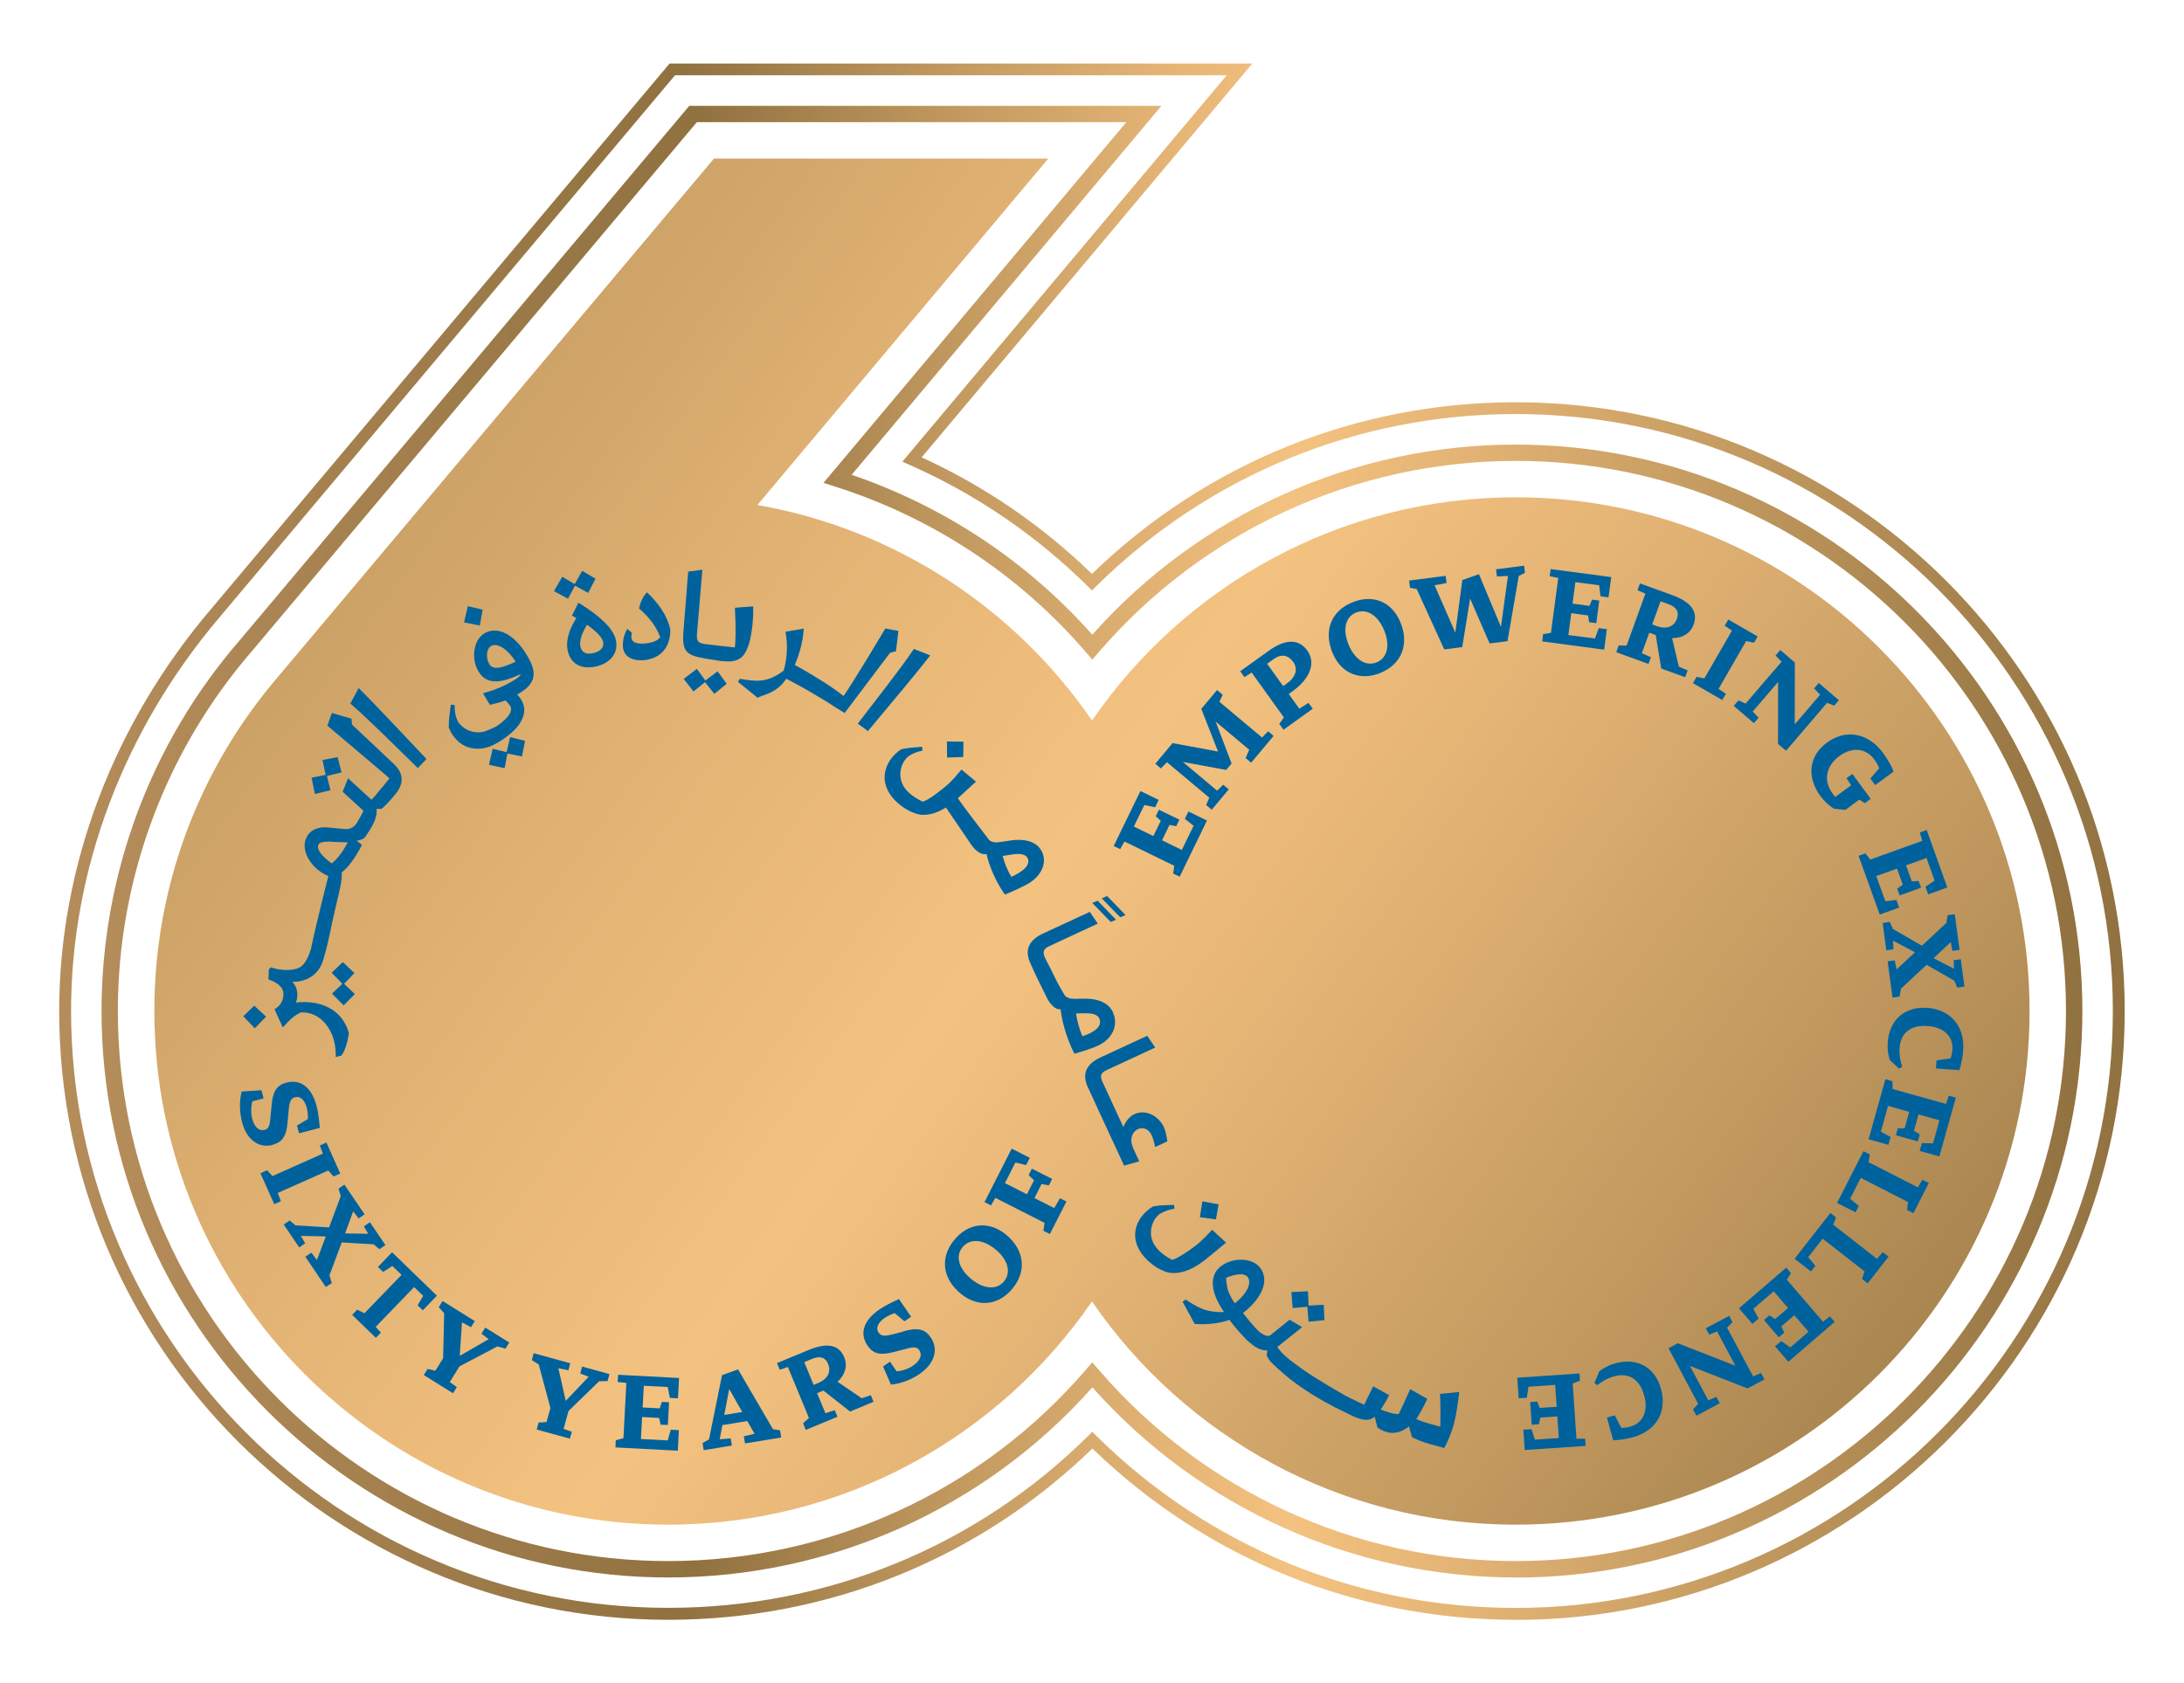 <?xml version="1.0" encoding="UTF-8"?>
<svg id="Layer_1" xmlns="http://www.w3.org/2000/svg" xmlns:xlink="http://www.w3.org/1999/xlink" version="1.1" viewBox="0 0 246.49 190.03">
  <!-- Generator: Adobe Illustrator 29.8.1, SVG Export Plug-In . SVG Version: 2.1.1 Build 2)  -->
  <defs>
    <style>
      .st0 {
        fill: url(#linear-gradient2);
      }

      .st1 {
        fill: url(#linear-gradient1);
      }

      .st2 {
        fill: #00629d;
      }

      .st3 {
        fill: url(#linear-gradient);
      }

      .st4 {
        fill: url(#_ÂÁ_Ï_ÌÌ_È_ËÂÌÚ_4);
      }

      .st5 {
        fill: url(#_ÂÁ_Ï_ÌÌ_È_ËÂÌÚ_41);
      }

      .st6 {
        fill: url(#_ÂÁ_Ï_ÌÌ_È_ËÂÌÚ_42);
      }
    </style>
    <linearGradient id="linear-gradient" x1="340.89" y1="273" x2="-39.7" y2="-4.8" gradientUnits="userSpaceOnUse">
      <stop offset="0" stop-color="#b58d5b"/>
      <stop offset=".3" stop-color="#907140"/>
      <stop offset=".42" stop-color="#be965d"/>
      <stop offset=".54" stop-color="#e5b576"/>
      <stop offset=".6" stop-color="#f4c280"/>
      <stop offset=".69" stop-color="#e2b374"/>
      <stop offset=".87" stop-color="#b58f57"/>
      <stop offset="1" stop-color="#907140"/>
    </linearGradient>
    <linearGradient id="linear-gradient1" x1="6.68" y1="95.01" x2="239.81" y2="95.01" xlink:href="#linear-gradient"/>
    <linearGradient id="linear-gradient2" x1="11.46" y1="95.01" x2="235.02" y2="95.01" xlink:href="#linear-gradient"/>
    <linearGradient id="_ÂÁ_Ï_ÌÌ_È_ËÂÌÚ_4" data-name="¡ÂÁ˚ÏˇÌÌ˚È „‡‰ËÂÌÚ 4" x1="131.4" y1="126.89" x2="131.4" y2="126.89" gradientUnits="userSpaceOnUse">
      <stop offset="0" stop-color="#b58d5b"/>
      <stop offset=".28" stop-color="#907140"/>
      <stop offset=".42" stop-color="#be965d"/>
      <stop offset=".56" stop-color="#e5b576"/>
      <stop offset=".63" stop-color="#f4c280"/>
      <stop offset=".71" stop-color="#e2b374"/>
      <stop offset=".88" stop-color="#b58f57"/>
      <stop offset="1" stop-color="#907140"/>
    </linearGradient>
    <linearGradient id="_ÂÁ_Ï_ÌÌ_È_ËÂÌÚ_41" data-name="¡ÂÁ˚ÏˇÌÌ˚È „‡‰ËÂÌÚ 4" x1="122.58" y1="118.16" x2="122.58" y2="118.16" xlink:href="#_ÂÁ_Ï_ÌÌ_È_ËÂÌÚ_4"/>
    <linearGradient id="_ÂÁ_Ï_ÌÌ_È_ËÂÌÚ_42" data-name="¡ÂÁ˚ÏˇÌÌ˚È „‡‰ËÂÌÚ 4" x1="44.28" y1="90.05" x2="44.28" y2="90.05" xlink:href="#_ÂÁ_Ï_ÌÌ_È_ËÂÌÚ_4"/>
  </defs>
  <path class="st3" d="M171.08,56.14c-19.86,0-37.38,9.98-47.83,25.2-8.64-12.59-22.13-21.59-37.77-24.33l32.83-39.11h-37.73l-49.21,58.51h0c-8.69,10.14-13.95,23.32-13.95,37.72,0,32.03,25.96,57.99,57.99,57.99,19.86,0,37.38-9.98,47.83-25.2,10.45,15.22,27.98,25.2,47.83,25.2,32.03,0,57.99-25.96,57.99-57.99s-25.96-57.99-57.99-57.99Z"/>
  <g>
    <path class="st1" d="M171.08,182.86c-17.96,0-34.91-6.86-47.79-19.34-12.84,12.47-29.82,19.34-47.88,19.34-37.9,0-68.73-30.83-68.73-68.73,0-16.32,6.11-32.47,17.22-45.47L75.57,7.17h65.77l-37.32,44.46c7.12,3.26,13.58,7.68,19.22,13.16,12.89-12.5,29.85-19.38,47.83-19.38,37.9,0,68.73,30.83,68.73,68.73s-30.83,68.73-68.73,68.73ZM123.28,161.64l.47.47c12.69,12.52,29.5,19.41,47.32,19.41,37.16,0,67.39-30.23,67.39-67.39s-30.23-67.39-67.39-67.39c-17.85,0-34.67,6.91-47.36,19.45l-.47.47-.47-.47c-5.85-5.78-12.62-10.4-20.11-13.71l-.82-.36,36.61-43.62h-62.27l-51.38,61.16h0c-10.82,12.73-16.78,28.52-16.78,44.46,0,37.16,30.23,67.39,67.39,67.39,17.92,0,34.76-6.89,47.4-19.41l.47-.47Z"/>
    <path class="st0" d="M171.08,178.08c-18.29,0-35.65-7.81-47.79-21.46-12.13,13.65-29.51,21.46-47.88,21.46-35.26,0-63.95-28.69-63.95-63.95,0-15.37,5.53-30.22,15.57-41.82L77.79,11.95h53.29l-34.96,41.65c10.48,3.58,19.83,9.79,27.16,18.05,12.14-13.65,29.5-21.46,47.79-21.46,35.26,0,63.95,28.69,63.95,63.95s-28.69,63.95-63.95,63.95ZM123.28,153.8l.7.81c11.82,13.74,28.99,21.62,47.09,21.62,34.24,0,62.1-27.86,62.1-62.1s-27.86-62.1-62.1-62.1c-18.11,0-35.27,7.88-47.09,21.62l-.7.81-.7-.81c-7.51-8.74-17.31-15.22-28.33-18.72l-1.31-.42L127.12,13.79h-48.47l-50.22,59.72c-9.75,11.27-15.13,25.7-15.13,40.62,0,34.24,27.86,62.1,62.1,62.1,18.18,0,35.37-7.88,47.17-21.62l.7-.81Z"/>
  </g>
  <path class="st4" d="M131.4,126.89"/>
  <g>
    <polygon class="st2" points="64.89 66.12 66.38 66.93 67.21 65.33 65.71 64.44 64.86 65.94 63.46 65.11 62.52 66.73 64.11 67.59 64.89 66.12"/>
    <path class="st2" d="M97.95,82.54c2.81-3.37,5.36-6.39,7.04-8.55l-1.85-.73c-1.59,2.36-3.99,5.36-6.33,8.43l1.15.85Z"/>
    <path class="st2" d="M72.22,74.54c.14,0,.29,0,.45-.01.69-.06,2.95-.46,2.99-3.38-.32-1.73-1.51-3.19-2.46-4.1l-.19-.18-.17.2c-.29.34-.51.81-.69,1.47l-.04.15.12.1c.64.55,1.78,1.68,2.28,3.16-.33.4-.89.62-1.72.69-.45.04-.81,0-1.07-.09-.29-.11-.44-.3-.46-.59,0-.13,0-.25.03-.38l.03-.14-.53-.45-.14.28c-.31.63-.38,1.32-.35,1.73.08.95.78,1.51,1.91,1.54Z"/>
    <polygon class="st2" points="108.71 85.46 108.74 83.73 106.87 83.7 106.89 85.52 108.71 85.46"/>
    <path class="st2" d="M83.32,77l2.17,1.76c1.04-.44,2.2-.59,3.25-2.14l.38.2s0,0,0,0l.37.2h0c1.29.67,2.81,1.58,3.98,2.3.57.4,1.86,1.17,1.86,1.17l4.37-5.8h0s0,0,0,0l.76-1,.66-.17.28-2.3-1.5-.27c-.03.06-.06.12-.09.19-.13.22-3.54,5.94-4.61,7.43-1.4-1.13-3.61-2.44-4.75-3.09h0s-.75-.41-.75-.41c.33-.77.92-2.32,1.01-4.11l-2.06.36c.29,1.53.18,3.05-.2,4.38-.95.74-1.88,1.09-2.7,1.13-.58.07-1.6-.09-2.26-.2l-.2.37Z"/>
    <polygon class="st2" points="54.48 68.83 52.8 68.43 52.37 70.26 54.15 70.62 54.48 68.83"/>
    <path class="st2" d="M31.99,112.3c-.02.62-.33,1.18-.81,1.5l-.2.13.94,2.06.07-.08c.73-.83,1.29-1.3,1.93-1.61.9-.06,1.74.24,2.44.88.96.88,1.52,2.27,1.53,3.82v.33s.65-.17.65-.17l.05-.08c.34-.5.61-1.3.78-2.37v-.06s0-.05,0-.05c-.66-2.32-2.64-3.6-5.5-3.47-.17,0-.31.04-.46.06,0,0,0,0,0,0,.08-.24.14-.55.15-.82.02-.59-.18-1.11-.56-1.52.06,0,.11-.01.17-.02-.02,0-.04.01-.04.01,0,0,2.59.11,3.35-2.47.76-2.58.72-3.12,1.46-6.22.47-1.98.69-2.83.62-3.67.74-.55,1.5-1.58,2.29-3.1l-.61-.49c.29,0,.69-.11.91-.33.11-.11.2-.28.26-.36.85-1.24,1.2-2.15,1.08-2.88h.55s.06-.05.06-.05c.34-.23,1.11-1.13,1.14-1.16l.33-.39c.57-.67.82-1.3.75-1.93-.06-.61-.42-1.18-1.09-1.75l-4.5-4.24-.06-.67-2.22-.64-.5,1.43,6.27,5.31c.32.27.73.64.73.64,0,0-.19.26-.47.59-.19.26-.45.52-.51.6-.49.61-.7.89-1.05,1.22-.04-.04-.08-.07-.12-.11l-2.52-2.31-.61,1.52,2.01,1.84c.11.1.33.3.33.3-.1.29-.36.74-.7,1.31-.18.34-.63.85-1.46.76l-1.73-.17c-1.2-.15-2.12.27-2.54,1.14-.72,1.51.59,3.43,2.21,4.22h0s.27.11.27.11c0,0-1.36,5.31-1.94,8.12,0,0-.45,1.87-1.42,2.26-1.3.52-2.83.04-3.07-.05l-.03-.02h0s-.01,0-.01,0c0,0,0,0,0,0l-.25.23-.04,1.14.17.06c1.05.4,1.55.95,1.52,1.66ZM35.95,95.33c.13-.26.62-.32,1.24-.32.14,0,.61.03.79.05l1.1.03c.05,0,.11.01.16.02-.6,1.12-1.21,1.91-1.81,2.36-1.02-.77-1.76-1.54-1.48-2.14Z"/>
    <path class="st2" d="M30.78,129.23c1.05-.27,1.58-.94,1.69-2.69l.09-.99c.1-1.25.27-1.56.75-1.68.69-.18,1.12.47,1.31,1.18.1.38.15.82.13,1.28l-1.23.73.23.88,2.34-.61c-.08-.98-.16-1.71-.36-2.47-.53-2.03-1.73-3.08-3.41-2.64-1.14.3-1.57,1.04-1.69,2.82l-.1,1.01c-.08,1.13-.25,1.39-.66,1.5-.6.16-1.14-.25-1.41-1.27-.14-.54-.15-1.29.02-1.95l1.27-.33-.24-.92-2.23.14c-.29,1.11-.25,2.35.04,3.46.52,2.01,1.9,2.97,3.45,2.57Z"/>
    <polygon class="st2" points="38.78 113.5 40.05 112.22 38.83 111.06 40 109.85 38.69 108.61 37.43 109.81 38.64 111.06 37.47 112.17 38.78 113.5"/>
    <polygon class="st2" points="35.54 89.63 37.3 89.21 36.9 87.6 38.55 87.2 38.1 85.47 36.39 85.8 36.76 87.48 35.16 87.79 35.54 89.63"/>
    <path class="st2" d="M48.13,85.68c-3.02-3.19-5.71-6.08-7.65-8.01l-.94,1.75c2.15,1.86,4.85,4.6,7.62,7.29l.98-1.04Z"/>
    <polygon class="st2" points="30.03 114.77 28.69 113.53 27.46 114.73 28.76 116.08 30.03 114.77"/>
    <path class="st2" d="M205.48,89.89c.44.6.93,1.04,1.51,1.41l1.28.13,1.57-1.16.63.4.66-.49-2.07-2.81-.66.48.52.8-1.79,1.32c-.11-.13-.2-.25-.3-.38-1.06-1.44-.77-3.11.76-4.24,1.44-1.06,3-.9,3.95.39.25.34.46.7.55,1l-1,1.15.55.74,2.08-1.53c-.23-.59-.68-1.4-1.17-2.07-1.69-2.3-4.21-2.78-6.38-1.18-2.02,1.49-2.3,3.87-.7,6.04Z"/>
    <polygon class="st2" points="197.01 79.43 196.2 79.07 195.67 79.69 197.95 81.64 198.48 81.02 197.81 80.33 200.68 76.99 200.67 83.98 201.58 84.75 206.21 79.34 207.01 79.67 207.54 79.05 205.27 77.1 204.74 77.72 205.42 78.43 202.56 81.77 202.57 74.79 200.93 73.38 200.39 74 201.07 74.7 197.01 79.43"/>
    <polygon class="st2" points="194.38 79.03 194.79 78.32 193.96 77.77 197.07 72.37 197.97 72.56 198.37 71.85 195.06 69.94 194.65 70.64 195.47 71.19 192.36 76.58 191.48 76.41 191.07 77.12 194.38 79.03"/>
    <polygon class="st2" points="216.91 106.76 213.62 104.86 213.29 104.08 212.48 104.19 212.89 107.28 213.7 107.17 213.65 106.2 216.13 107.5 214.05 109.44 213.85 108.42 213.04 108.53 213.59 112.62 214.4 112.51 214.54 111.62 217.44 108.92 220.57 110.71 220.9 111.49 221.71 111.38 221.3 108.29 220.49 108.4 220.54 109.37 218.23 108.17 220.16 106.36 220.35 107.34 221.16 107.23 220.62 103.21 219.81 103.32 219.67 104.19 216.91 106.76"/>
    <polygon class="st2" points="211.08 97.04 210.53 96.34 209.76 96.61 212.15 103.24 214.35 102.46 214.03 101.59 212.79 101.75 211.76 98.9 214.1 98.06 214.75 99.87 214.12 100.32 214.4 101.09 216.82 100.21 216.54 99.45 215.77 99.5 215.12 97.69 217.43 96.86 218.34 99.41 217.31 100.1 217.62 100.97 219.78 100.19 217.45 93.7 216.68 93.98 216.95 94.92 211.08 97.04"/>
    <polygon class="st2" points="181.35 71.03 180.44 70.91 180.01 72.08 177.01 71.69 177.34 69.22 179.24 69.48 179.35 70.24 180.16 70.35 180.5 67.8 179.69 67.69 179.38 68.4 177.48 68.14 177.8 65.72 180.49 66.07 180.63 67.31 181.54 67.44 181.85 65.15 175.01 64.24 174.9 65.05 175.87 65.24 175.04 71.44 174.16 71.59 174.06 72.41 181.05 73.34 181.35 71.03"/>
    <polygon class="st2" points="135.42 137.41 137.23 137.66 137.54 135.96 135.7 135.62 135.42 137.41"/>
    <polygon class="st2" points="131.71 86.05 136.48 90.05 136.13 90.88 136.76 91.41 138.68 89.11 138.05 88.59 137.37 89.26 133.51 86.02 138.39 86.92 139 86.19 137.2 81.46 140.99 84.64 140.58 85.57 141.21 86.1 143.74 83.08 143.12 82.55 142.44 83.26 137.63 79.23 137.99 78.43 137.36 77.9 135.58 80.02 137.47 84.84 132.34 83.89 130.39 86.22 131.01 86.75 131.71 86.05"/>
    <polygon class="st2" points="147.62 145.77 145.75 145.86 145.89 147.67 147.55 147.52 147.69 149.21 149.48 149.03 149.4 147.29 147.69 147.39 147.62 145.77"/>
    <polygon class="st2" points="126.91 95 132.53 97.74 132.41 98.62 133.14 98.97 136.22 92.63 134.13 91.61 133.72 92.44 134.71 93.22 133.38 95.95 131.15 94.86 131.99 93.13 132.75 93.27 133.11 92.53 130.79 91.41 130.44 92.14 131.01 92.66 130.17 94.38 127.97 93.31 129.15 90.88 130.37 91.13 130.77 90.3 128.71 89.3 125.69 95.51 126.42 95.86 126.91 95"/>
    <polygon class="st2" points="172.11 64.67 172.01 63.86 168.84 64.27 168.95 65.08 170.19 65.02 169.4 70.77 166.92 64.82 165.04 65.48 164.25 71.42 161.91 66.07 163.27 65.82 163.16 65.01 159.03 65.54 159.14 66.35 159.89 66.5 163 73.31 165.03 73.05 165.92 67.58 168.12 72.64 170.14 72.38 171.41 65.02 172.11 64.67"/>
    <polygon class="st2" points="177.92 162.42 177.5 156.19 178.32 155.86 178.27 155.05 171.24 155.53 171.4 157.85 172.32 157.79 172.51 156.55 175.52 156.34 175.69 158.81 173.77 158.94 173.51 158.22 172.7 158.28 172.87 160.84 173.69 160.78 173.85 160.03 175.76 159.9 175.93 162.34 173.23 162.52 172.85 161.34 171.93 161.4 172.08 163.69 178.96 163.23 178.9 162.41 177.92 162.42"/>
    <polygon class="st2" points="118.98 136.38 116.75 135.25 117.55 133.67 118.38 133.82 118.75 133.09 116.46 131.93 116.09 132.66 116.7 133.24 115.9 134.82 113.42 133.56 114.6 131.24 115.81 131.53 116.23 130.71 114.18 129.67 111.11 135.71 111.84 136.08 112.34 135.23 117.89 138.05 117.76 138.94 118.49 139.31 120.36 135.64 119.63 135.27 118.98 136.38"/>
    <polygon class="st2" points="37.04 132.14 37.65 132.81 38.4 132.48 36.84 128.98 36.1 129.31 36.44 130.23 30.75 132.77 30.14 132.11 29.4 132.45 30.95 135.94 31.7 135.61 31.35 134.67 37.04 132.14"/>
    <path class="st2" d="M182.31,153.9c-.7.2-1.28.5-1.81.9l-.55,1.3.3.28c.6-.48,1.23-.81,1.89-1,1.69-.47,2.91.31,3.43,2.17.48,1.72-.13,3.09-1.54,3.49-.38.11-.74.16-1.04.15l-.74-1.41-.89.25.71,2.56c.61-.01,1.5-.13,2.27-.35,2.61-.73,3.84-2.87,3.12-5.47-.67-2.42-2.7-3.55-5.16-2.86Z"/>
    <polygon class="st2" points="197.86 155.38 194.92 149.88 195.54 149.26 195.16 148.54 192.52 149.95 192.9 150.67 193.79 150.3 195.86 154.18 189.36 151.64 188.31 152.2 191.66 158.48 191.07 159.1 191.46 159.82 194.1 158.41 193.71 157.69 192.8 158.08 190.73 154.2 197.23 156.74 199.14 155.72 198.75 155 197.86 155.38"/>
    <polygon class="st2" points="216.46 134.04 210.89 131.2 211.04 130.33 210.31 129.96 207.33 135.8 209.42 136.86 209.79 136.14 208.81 135.33 210.01 132.97 215.35 135.7 215.23 136.59 215.95 136.96 217.69 133.55 216.96 133.18 216.46 134.04"/>
    <path class="st2" d="M217.48,113.78c-2.5-.18-4.25,1.35-4.43,3.9-.05.72.04,1.37.24,2l1.04.95.36-.19c-.25-.73-.35-1.43-.3-2.11.12-1.75,1.26-2.64,3.19-2.5,1.78.13,2.87,1.16,2.77,2.62-.03.39-.1.75-.21,1.03l-1.58.22-.07.92,2.65.19c.19-.58.38-1.46.43-2.26.19-2.7-1.42-4.59-4.1-4.78Z"/>
    <polygon class="st2" points="219.63 124.62 213.61 122.94 213.58 122.05 212.79 121.83 210.89 128.61 213.13 129.24 213.38 128.35 212.28 127.76 213.09 124.85 215.48 125.52 214.96 127.37 214.19 127.37 213.97 128.16 216.45 128.85 216.67 128.06 216.01 127.66 216.53 125.81 218.89 126.47 218.16 129.08 216.91 129.04 216.66 129.93 218.88 130.55 220.74 123.91 219.95 123.69 219.63 124.62"/>
    <polygon class="st2" points="205.75 149.21 201.67 144.47 202.13 143.72 201.6 143.1 196.26 147.7 197.78 149.46 198.48 148.86 197.89 147.75 200.18 145.78 201.8 147.66 200.34 148.91 199.7 148.49 199.08 149.02 200.76 150.97 201.37 150.44 201.05 149.74 202.51 148.48 204.11 150.34 202.06 152.11 201.04 151.39 200.34 151.99 201.84 153.73 207.06 149.23 206.53 148.61 205.75 149.21"/>
    <polygon class="st2" points="211.84 142.11 206.9 138.26 207.22 137.43 206.58 136.93 202.54 142.1 204.39 143.54 204.89 142.9 204.08 141.92 205.71 139.84 210.44 143.53 210.15 144.38 210.79 144.88 213.15 141.86 212.5 141.36 211.84 142.11"/>
    <path class="st2" d="M138.37,140.28l-1.56-1.45c-.6.65-1.03,1.08-1.49,1.49-.39.35-2.53,1.91-3.08,1.89-.52-.29-1.28-.74-1.83-1.5-1.03-1.41-.34-3.19.59-3.73.43-.25.86-.4,1.55-.53l-.04-.43c-.9.05-1.44,0-2.38.18-1.64.96-2.84,3.09-1.32,5.27.84,1.2,2.4,2.21,3.47,2.24.76.04,1.98-.13,3.62-1.4.75-.58,1.57-1.29,2.5-2.05Z"/>
    <polygon class="st2" points="57.17 84.91 55.6 84.53 55.19 86.34 56.95 86.72 57.27 85.07 58.91 85.4 59.26 83.63 57.57 83.21 57.17 84.91"/>
    <polygon class="st2" points="54.34 150.56 55.15 151.18 51.89 153.06 52.14 149.28 53.15 149.83 53.59 149.14 49.95 146.87 49.52 147.57 50.13 148.25 50.01 153.34 49.13 154.74 48.26 154.54 47.83 155.23 51.13 157.29 51.56 156.59 50.76 156.02 51.86 154.25 56.13 152 57.05 152.25 57.48 151.56 54.77 149.87 54.34 150.56"/>
    <polygon class="st2" points="42.17 140.47 42.82 141.02 43.5 140.56 41.75 137.98 41.07 138.44 41.55 139.28 38.95 139.24 39.86 136.75 40.47 137.55 41.15 137.09 38.87 133.73 38.2 134.19 38.46 135.03 37.14 138.56 33.34 138.33 32.7 137.78 32.02 138.24 33.77 140.82 34.44 140.36 33.96 139.52 36.77 139.58 35.77 142.24 35.14 141.41 34.46 141.87 36.77 145.29 37.45 144.84 37.18 143.98 38.57 140.26 42.17 140.47"/>
    <polygon class="st2" points="65.49 155.06 66.44 155.42 63.85 158.14 63.02 154.46 64.15 154.69 64.36 153.9 60.23 152.76 60.02 153.55 60.8 154.03 62.12 158.95 61.68 160.54 60.79 160.59 60.57 161.38 64.32 162.41 64.54 161.63 63.61 161.31 64.16 159.29 67.62 155.93 68.57 155.91 68.78 155.12 65.7 154.27 65.49 155.06"/>
    <polygon class="st2" points="44.25 141.37 42.65 143.03 43.24 143.59 44.28 142.92 45.32 143.92 41.13 148.25 40.31 147.85 39.75 148.44 42.42 151.03 42.99 150.44 42.4 149.79 46.74 145.3 47.76 146.29 47.13 147.36 47.72 147.92 49.31 146.27 44.25 141.37"/>
    <polygon class="st2" points="80.62 78.33 82.02 77.19 80.99 75.79 79.61 76.82 78.65 75.51 77.16 76.64 78.27 78.06 79.57 77.01 80.62 78.33"/>
    <path class="st2" d="M101.95,150.32l-.96.25c-1.2.33-1.55.27-1.83-.14-.4-.59.07-1.22.66-1.63.32-.22.72-.42,1.16-.56l1.1.92.75-.51-1.37-2c-.89.41-1.55.73-2.2,1.17-1.74,1.19-2.32,2.67-1.34,4.1.67.97,1.51,1.13,3.22.64l.98-.25c1.09-.31,1.39-.24,1.63.11.35.51.15,1.16-.72,1.76-.46.32-1.16.58-1.84.63l-.74-1.09-.79.54.89,2.05c1.14-.1,2.29-.56,3.24-1.21,1.71-1.17,2.16-2.79,1.25-4.12-.61-.9-1.42-1.17-3.1-.68Z"/>
    <path class="st2" d="M79.39,74.31l1.71.27c.3.06.88.09,1.12.09,1.48,0,1.94-.9,2.25-1.81.22-.53.61-2.53.53-4.41l-2.05.16v.24c.12,1.92.07,3.81-.02,4.24,0,0-3.08-.33-3.37-.38-.38-.05-.62-.15-.75-.3-.13-.15-.18-.41-.15-.83l.61-7.26-1.6.21-.55,6.93c-.11,1.85.19,2.51,2.26,2.83Z"/>
    <polygon class="st2" points="75.36 156.58 75.6 157.81 76.52 157.86 76.64 155.56 69.76 155.2 69.71 156.01 70.69 156.12 70.36 162.36 69.5 162.59 69.46 163.4 76.5 163.77 76.62 161.45 75.7 161.4 75.36 162.61 72.34 162.45 72.47 159.97 74.39 160.07 74.56 160.83 75.38 160.87 75.51 158.3 74.7 158.26 74.45 158.99 72.53 158.89 72.66 156.44 75.36 156.58"/>
    <path class="st2" d="M108.51,86.88c-.56.68-.97,1.13-1.41,1.56-.37.37-2.43,2.03-2.98,2.05-.53-.26-1.32-.67-1.91-1.4-1.1-1.36-.5-3.16.39-3.76.42-.27.84-.45,1.52-.6l-.06-.43c-.89.1-1.44.07-2.37.3-1.59,1.05-2.67,3.24-1.05,5.33.9,1.16,2.51,2.08,3.58,2.06.59,0,1.45-.15,2.54-.83.55.8,2.51,3.67,2.95,4.33,0,0,.81,1.14,1.63.91.25,1.18.87,2.68,1.61,3.88l.05.08.41.63c.85-.34,2.22-.98,2.7-1.27,1.58-.97,2.14-2.53,1.37-3.78-.41-.67-1.38-1.39-3.63-1.03l-.99.15c-.56.09-.91.02-1.21-.22-.81-1.05-3.09-4.02-3.55-4.73.63-.56,1.3-1.19,2.05-1.87l-1.64-1.37ZM114.17,96.47c.93-.15,1.53-.04,1.76.33.17.27.18.54.04.82-.15.31-.49.62-.99.93-.25.16-.54.3-.84.44-.43-.73-.75-1.51-.98-2.36l1.01-.16Z"/>
    <path class="st2" d="M69.5,72.21c-.29-1.2-1.63-2.56-3.98-4.02l-.24-.15-.73,1.46.5.27c-.91,1.44-1.22,2.67-.96,3.76.28,1.17,1.14,1.81,2.32,1.81.28,0,.59-.04.9-.11,1.68-.41,2.53-1.6,2.18-3.03ZM66.99,73.72c-.82.2-1.32-.04-1.48-.71-.14-.59.12-1.46.74-2.48,1.33.93,1.72,1.54,1.81,1.9.21.88-.67,1.19-1.06,1.29Z"/>
    <path class="st2" d="M59.51,74.03c-.69-1.16-1.5-2.02-2.35-2.48-.87-.47-1.76-.49-2.49-.05-.5.3-.88.84-1.05,1.54-.24.92-.1,1.95.37,2.74.95,1.61,2.6,1.33,4.78.32-.05.18-.24.38-.76.69l-.17.1c-.96.57-1.86.95-3.01,1.28l-.32.09.78,1.31.18-.04c.51-.11,1.03-.26,1.58-.46.26.26.43.46.54.64.33.56-.27,1.43-1.54,2.27-.22.14-.7.32-.91.42-1.57.77-3.2-.21-3.58-1.21-.18-.47-.25-.92-.25-1.61l-.43-.03c-.1.89-.25,1.63-.23,2.58.07.17.15.34.24.51,0,.01,0,.02,0,.03.01.02.03.05.05.07.02.04.05.07.07.11.08.13.17.26.27.38.05.06.1.13.16.19.13.14.27.28.42.4.01,0,.02.02.04.03.33.26.72.47,1.17.57.06.02.11.03.17.04.05,0,.1.01.15.02.67.1,1.41.03,2.22-.35.44-.21,1.22-.66,1.61-1h0c.71-.53,1.26-1.1,1.58-1.69.47-.84.49-1.66.06-2.39-.13-.23-.31-.45-.49-.64.04-.02.08-.05.12-.07,1-.59,1.51-1.14,1.68-1.79.17-.68-.03-1.46-.67-2.53ZM55.23,74.98c-.21-.36-.31-.8-.26-1.22.04-.38.2-.68.43-.82.14-.08.3-.12.47-.12.69,0,1.57.7,2.33,1.88-2,.95-2.64.8-2.97.28Z"/>
    <polygon class="st2" points="125.96 103.83 123.88 101.68 123.27 101.93 125.36 104.08 125.96 103.83"/>
    <polygon class="st2" points="127.03 103.3 124.95 101.15 124.35 101.42 126.43 103.55 127.03 103.3"/>
    <path class="st2" d="M127.86,129.52c-.47-1.13.1-1.9.66-2.09.54-.19,1.14.03,1.45.71.14.3.27.7.4,1.35l1.38-.64c-.11-.74-.23-1.26-.38-1.58-.62-1.33-2.08-2.08-3.35-1.49-.54.25-1.04.88-1.23,1.46l-.5-1.07s0,0,0,0l-.6-1.3-.6-1.31-.6-1.3s0,0,0,0l-.06-.12c-.31-.67-.21-1.03.49-1.35l5.46-2.53-.9-1.33-5.23,2.42c-1.66.77-2.18,1.87-1.47,3.4l.12.25s0,0,0,0l.6,1.3.6,1.31.6,1.3h0s2.17,4.68,2.17,4.68l1.71-.49-.73-1.57Z"/>
    <path class="st2" d="M125.64,114.32c-.33-.75-1.19-1.63-3.38-1.58l-.96.02c-.54,0-.87-.11-1.14-.4-.13-.23-.4-.69-.64-1.11l-.26-.49-.65-1.33-.6-1.16s0,0,0,0l-.06-.12c-.31-.67-.21-1.03.49-1.35l5.46-2.53-.9-1.33-5.23,2.42c-1.66.77-2.18,1.87-1.47,3.4l.11.25s0,0,0,0l.6,1.31.63,1.28.54,1.09s0,0,0,0c.01.03.03.06.04.08,0,0,.67,1.29,1.48,1.16.13,1.25.59,2.88,1.18,4.23l.04.09.34.71c.84-.23,2.21-.69,2.7-.93,1.6-.77,2.29-2.3,1.66-3.7ZM123,116.65c-.26.12-.55.24-.84.33-.34-.81-.58-1.66-.72-2.57l.98-.02c.91-.03,1.47.17,1.65.59.13.3.12.58-.04.85-.18.3-.52.57-1.03.82Z"/>
    <path class="st2" d="M113.52,139.36c-1.95-1.58-4.25-1.32-5.85.65-1.61,1.98-1.3,4.35.78,6.05,1.94,1.58,4.25,1.34,5.86-.64,1.6-1.97,1.29-4.36-.79-6.06ZM113.34,144.63c-.82,1.01-2.28.93-3.7-.22-1.43-1.17-1.84-2.59-1.02-3.6.83-1.02,2.3-.93,3.7.21,1.44,1.17,1.83,2.6,1.01,3.61Z"/>
    <path class="st2" d="M87.23,161.33l-3.93-6.74-1.81.65-1.47,7.26-.73.4.13.81,3.18-.52-.13-.81-1.24.1.3-1.6,2.81-.46.82,1.44-1.21.28.13.81,4.09-.67-.13-.81-.8-.13ZM81.74,159.74l.56-2.93,1.47,2.59-2.03.33Z"/>
    <path class="st2" d="M97.26,157.85l-2.73-1.86c.86-.8,1.15-1.8.76-2.75-.59-1.44-1.9-1.72-4.05-.83l-3.55,1.47.31.75.92-.31,2.38,5.76-.67.59.31.75,3.58-1.48-.31-.75-1.05.35-.94-2.26.71-.3,3.01,2.37,2.65-1.1-.31-.75-1.02.35ZM92.36,156.12l-.53.22-1.06-2.57.87-.36c.92-.38,1.52-.17,1.82.57.36.88-.05,1.7-1.1,2.14Z"/>
    <path class="st2" d="M141.27,75.93l3.63,5.06-.52.73.48.66,3.3-2.37-.48-.66-1.04.65-1.19-1.66.41-.29c2.09-1.5,2.64-3.27,1.69-4.6-.96-1.34-2.46-1.35-4.36.02l-3.22,2.31.48.66.82-.52ZM143.71,74.43c.88-.64,1.66-.52,2.26.32.52.73.32,1.65-.74,2.41l-.41.29-1.81-2.52.7-.5Z"/>
    <path class="st2" d="M155.89,75.92c2.34-.99,3.19-3.26,2.14-5.73-.98-2.31-3.14-3.15-5.48-2.16-2.35,1-3.19,3.24-2.14,5.72.98,2.31,3.13,3.17,5.49,2.18ZM153.01,69.17c1.21-.51,2.47.25,3.18,1.92.73,1.71.4,3.16-.79,3.67-1.2.51-2.45-.24-3.17-1.93-.72-1.7-.42-3.16.78-3.66Z"/>
    <path class="st2" d="M186.31,74.19l-1.01-.45.84-2.31.73.26.62,3.78,2.7.98.28-.77-.99-.42-.76-3.22c1.18,0,2.07-.55,2.42-1.52.53-1.47-.25-2.55-2.44-3.35l-3.61-1.31-.28.77.89.39-2.12,5.86-.89-.02-.28.77,3.64,1.32.28-.77ZM187.42,67.88l.88.32c.94.34,1.24.9.96,1.65-.32.9-1.18,1.23-2.25.84l-.54-.2.95-2.62Z"/>
    <path class="st2" d="M162.55,161.06l-1.01-.28c-.63-.17-1.21-.37-1.7-.58.41-.6.81-1.37,1.25-2.28l-1.93-1.1c-.49,1.1-.88,1.95-1.3,2.81-.3.01-.59-.03-1.04-.16-.35-.1-.69-.23-.99-.37.3-.42.62-.94.95-1.6l-1.8-1c-.41.81-.73,1.49-1.02,2.08-.2-.08-1.17-.54-2.11-1.02-.03-.02-2.99-1.68-4.81-2.96l-.97-.71s0,0-.01,0c-.84-.63-1.31-1.06-1.64-1.48-.09-.12-.2-.24-.26-.35.04-.03.09-.07.13-.1l2.67-2.14-1.41-.84-2.12,1.71c-.23.18-.56.23-1.33-.36-.45-.42-1.18-1.3-1.81-2.1,2.25-1.78,2.98-3.75,1.92-5.13-.41-.54-1.16-.86-2.05-.89-.89-.02-1.73.25-2.37.74-1.27.98-1.21,2.74.15,4.86.01.02.03.04.05.06.05.08.1.16.15.24-.85.06-1.95-.11-2.59-.41-.52-.23-1.09-.56-1.74-1l-.34.26,1.36,2.5c1.32.11,2.93-.07,3.92-.46.69.93,1.46,1.75,1.76,2.06.04.05.08.09.1.11,0,0,.01.01.02.02,0,0,.02.02.02.02h0c1.07,1,1.64,1.24,2.37,1.24h.02l-.08.55.07.16h0c.14.27.25.42.4.59h0s0,0,0,0c0,0,.02.02.03.03.07.08.28.29.67.63.02.02.03.03.05.05.05.04.13.13.22.2,1.31,1.22,3.7,3.05,7.81,4.97h0c1.08.57,2.24.99,2.94.29l.3,1.23c.34.24.67.41,1.07.52.82.23,1.68.02,2.5-.64l.33,1.2c.57.31,1.21.56,1.96.77l1.69.47c.44-.8.83-1.78,1.09-2.73.21-.75.44-2.15.6-3.6l-2.17.22c.07,1.57.05,2.28.04,3.71ZM139.36,147.13c-.24-.35-.43-.68-.57-.99h0c-.12-.23-.21-.5-.27-.75,0-.01,0-.02,0-.04-.13-.58-.14-1.1-.14-1.1.96-.4,1.63-.4,1.63-.4.34,0,.64.1.8.31.31.4.17.92,0,1.29-.25.55-.76,1.14-1.44,1.68Z"/>
  </g>
  <path class="st5" d="M122.58,118.16"/>
  <path class="st6" d="M44.28,90.05"/>
</svg>
